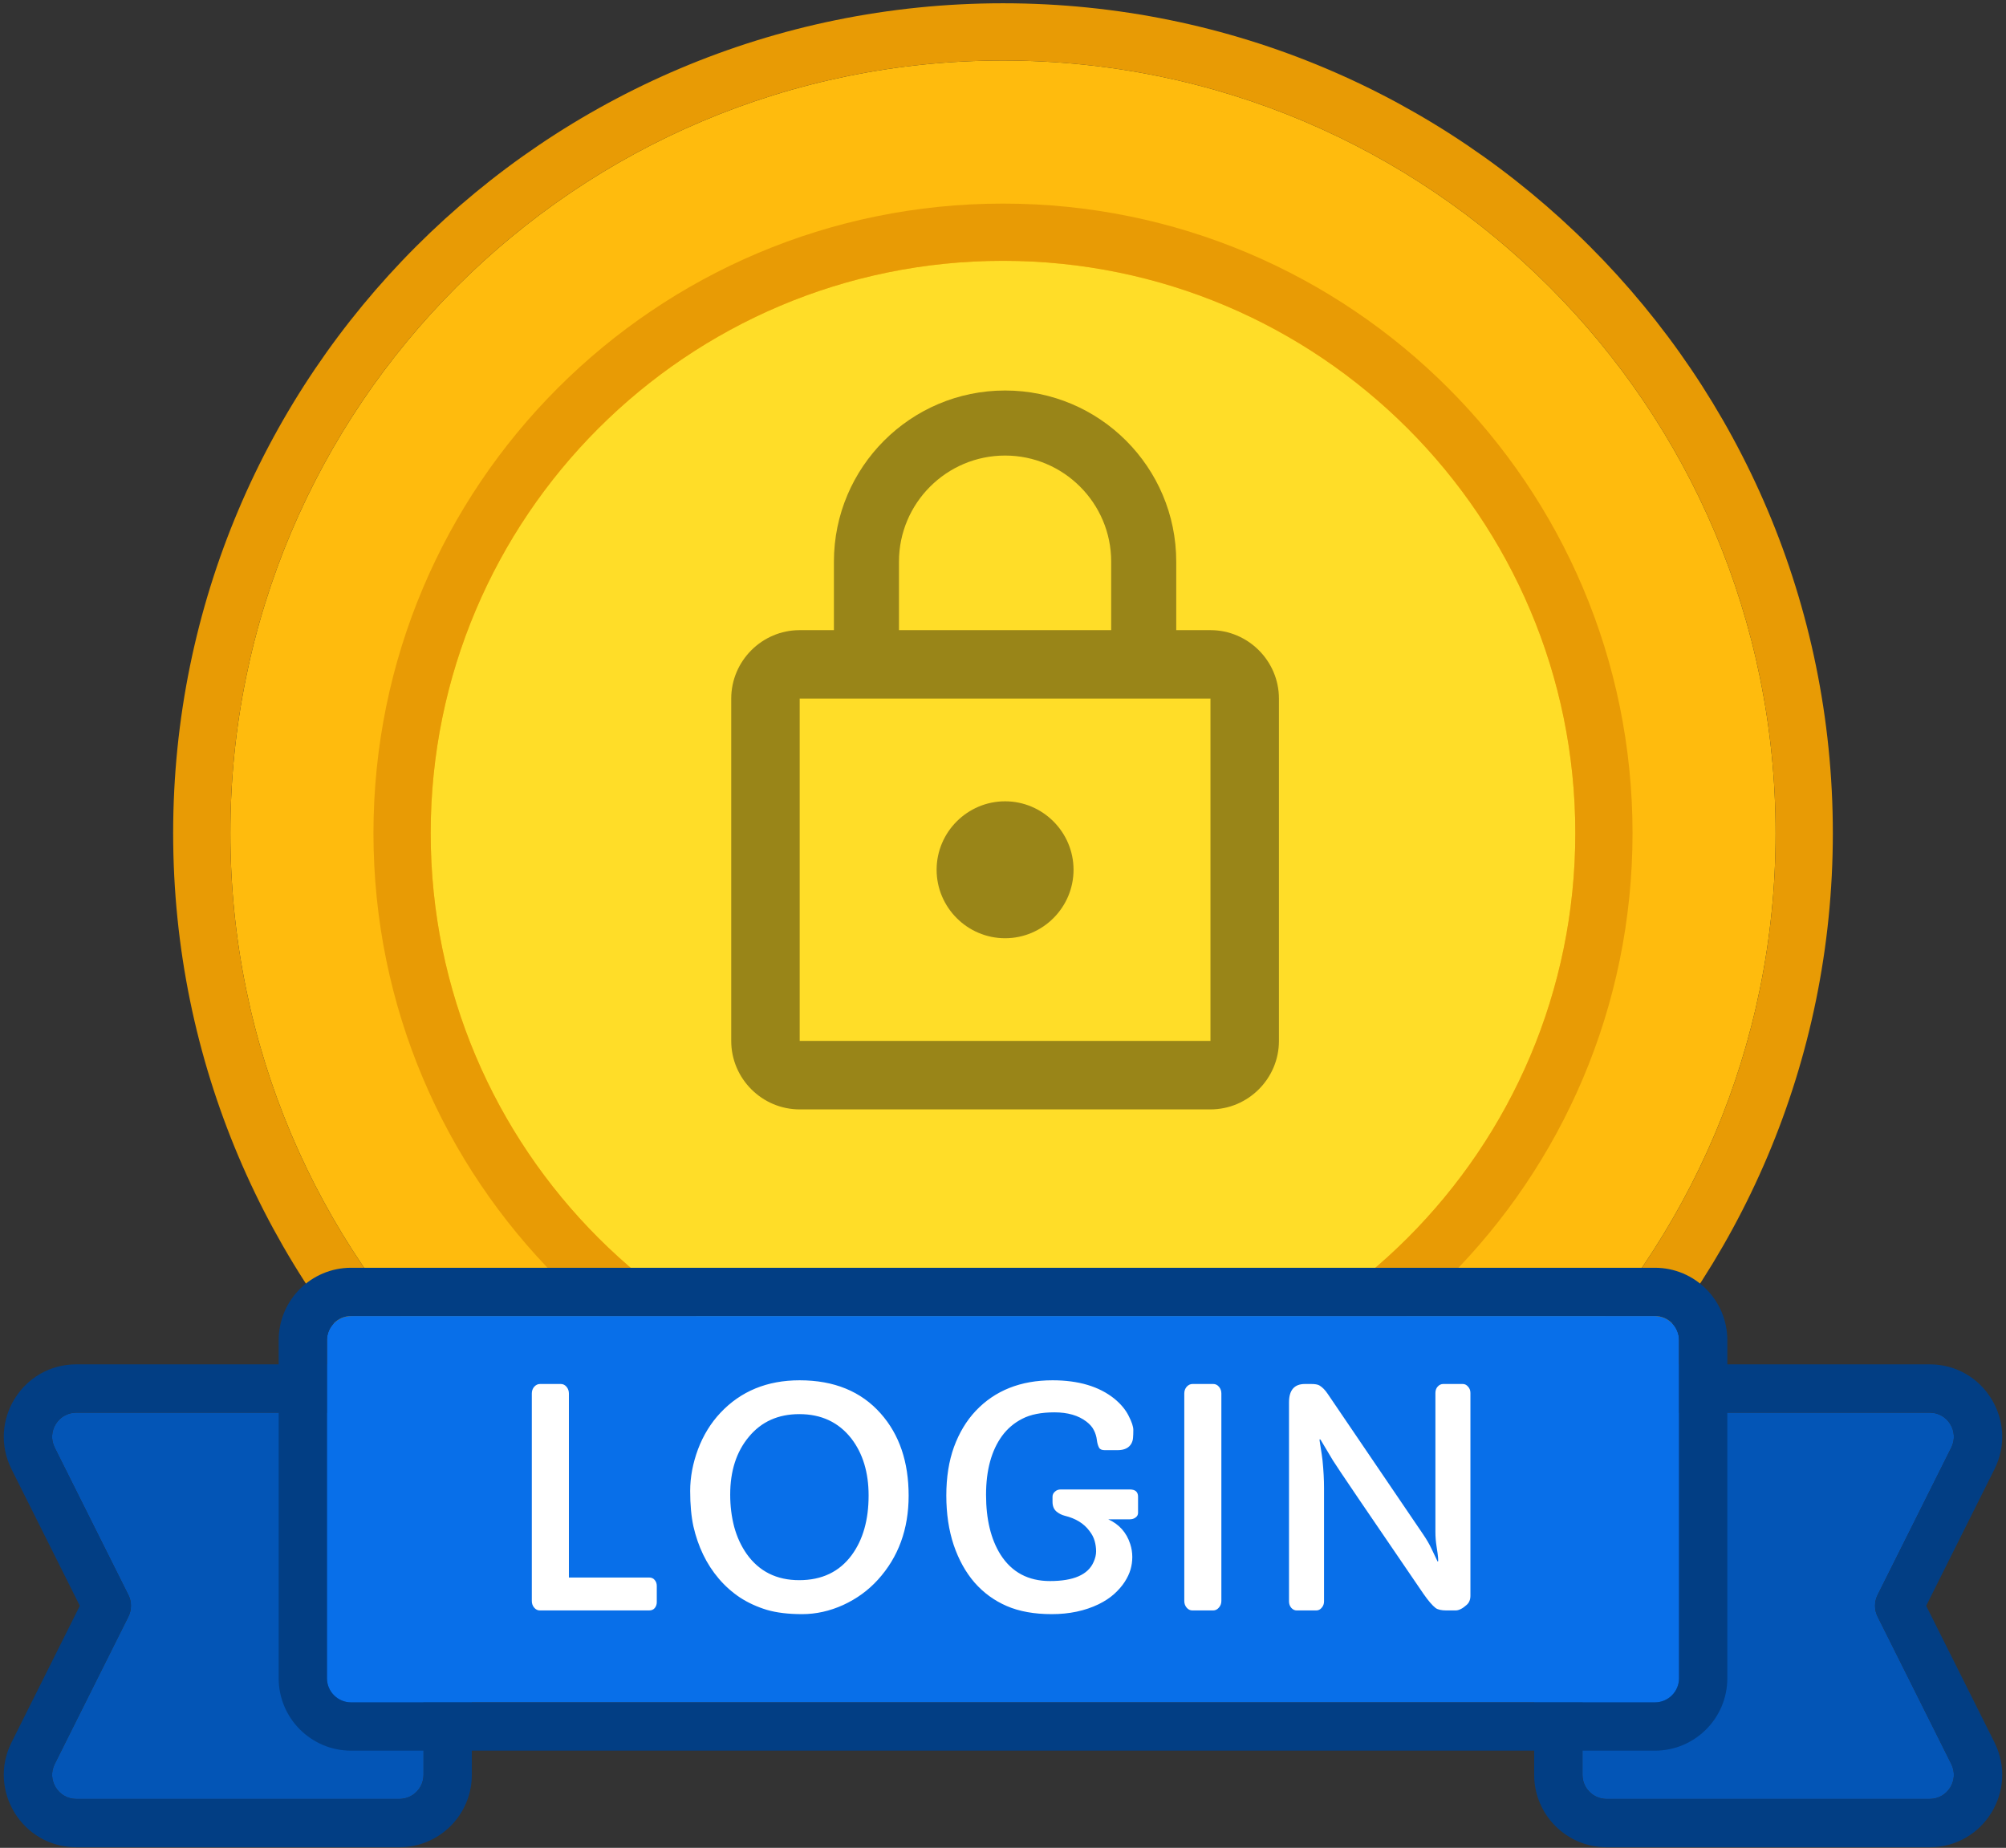 <svg width="431" height="397" viewBox="0 0 431 397" fill="none" xmlns="http://www.w3.org/2000/svg">
<rect x="0" y="0" width="431" height="397" fill="#333333" stroke="none"/>
<path d="M381.499 179C381.499 270.679 307.178 345 215.499 345C123.82 345 49.499 270.679 49.499 179C49.499 87.321 123.82 13 215.499 13C307.178 13 381.499 87.321 381.499 179Z" fill="#FFBB0D"/>
<path fill-rule="evenodd" clip-rule="evenodd" d="M393.795 179C393.795 277.47 313.969 357.296 215.499 357.296C117.028 357.296 37.203 277.47 37.203 179C37.203 80.53 117.028 0.704 215.499 0.704C313.969 0.704 393.795 80.53 393.795 179ZM215.499 345C307.178 345 381.499 270.679 381.499 179C381.499 87.321 307.178 13 215.499 13C123.82 13 49.499 87.321 49.499 179C49.499 270.679 123.82 345 215.499 345Z" fill="#E89B05"/>
<path d="M338.462 179C338.462 246.911 283.409 301.963 215.499 301.963C147.588 301.963 92.536 246.911 92.536 179C92.536 111.09 147.588 56.037 215.499 56.037C283.409 56.037 338.462 111.09 338.462 179Z" fill="#FFDD28"/>
<path fill-rule="evenodd" clip-rule="evenodd" d="M350.758 179C350.758 253.702 290.2 314.259 215.499 314.259C140.797 314.259 80.24 253.702 80.24 179C80.24 104.298 140.797 43.741 215.499 43.741C290.2 43.741 350.758 104.298 350.758 179ZM215.499 301.963C283.409 301.963 338.462 246.911 338.462 179C338.462 111.089 283.409 56.037 215.499 56.037C147.588 56.037 92.536 111.089 92.536 179C92.536 246.911 147.588 301.963 215.499 301.963Z" fill="#E89B05"/>
<path d="M27.59 342.68L11.754 311.007C10.029 307.558 12.537 303.5 16.394 303.5L85.812 303.5C88.677 303.5 91 305.823 91 308.687L91 381.312C91 384.177 88.677 386.5 85.812 386.5L16.394 386.5C12.537 386.5 10.029 382.442 11.754 378.993L27.59 347.32C28.32 345.859 28.32 344.14 27.59 342.68Z" fill="#0355B6"/>
<path d="M403.41 342.68L419.246 311.007C420.971 307.558 418.463 303.5 414.606 303.5L345.188 303.5C342.323 303.5 340 305.823 340 308.687L340 381.312C340 384.177 342.323 386.5 345.188 386.5L414.606 386.5C418.463 386.5 420.971 382.442 419.246 378.993L403.41 347.32C402.68 345.859 402.68 344.141 403.41 342.68Z" fill="#0355B6"/>
<path fill-rule="evenodd" clip-rule="evenodd" d="M17.15 345L2.474 315.647C-2.7 305.3 4.825 293.125 16.393 293.125L85.812 293.125C94.407 293.125 101.375 300.093 101.375 308.687L101.375 381.312C101.375 389.907 94.407 396.875 85.812 396.875L16.393 396.875C4.825 396.875 -2.7 384.7 2.474 374.353L17.15 345ZM18.307 347.314C18.308 347.316 18.309 347.318 18.31 347.32L22.95 345L18.31 347.32L18.307 347.314ZM413.85 345L428.526 315.647C433.7 305.3 426.175 293.125 414.606 293.125L345.187 293.125C336.592 293.125 329.625 300.093 329.625 308.687L329.625 381.312C329.625 389.907 336.593 396.875 345.187 396.875L414.606 396.875C426.175 396.875 433.7 384.7 428.526 374.353L413.85 345ZM419.246 311.007L403.41 342.68C402.68 344.14 402.68 345.859 403.41 347.32L419.246 378.993C420.971 382.442 418.463 386.5 414.606 386.5L345.187 386.5C342.322 386.5 340 384.177 340 381.312L340 308.687C340 305.823 342.322 303.5 345.187 303.5L414.606 303.5C418.463 303.5 420.971 307.558 419.246 311.007ZM11.754 311.007L27.59 342.68C28.32 344.14 28.32 345.859 27.59 347.32L11.754 378.993C10.029 382.442 12.537 386.5 16.393 386.5L85.812 386.5C88.677 386.5 91 384.177 91 381.312L91 308.687C91 305.823 88.677 303.5 85.812 303.5L16.393 303.5C12.537 303.5 10.029 307.558 11.754 311.007Z" fill="#023E84"/>
<path d="M360.75 360.562L360.75 287.938C360.75 285.073 358.427 282.75 355.563 282.75L75.438 282.75C72.573 282.75 70.25 285.073 70.25 287.937L70.25 360.562C70.25 363.427 72.573 365.75 75.438 365.75L355.562 365.75C358.427 365.75 360.75 363.427 360.75 360.562Z" fill="#086FE9"/>
<path fill-rule="evenodd" clip-rule="evenodd" d="M371.125 287.937L371.125 360.562C371.125 369.157 364.157 376.125 355.562 376.125L75.438 376.125C66.843 376.125 59.875 369.157 59.875 360.562L59.875 287.937C59.875 279.343 66.843 272.375 75.438 272.375L355.563 272.375C364.157 272.375 371.125 279.343 371.125 287.937ZM360.75 287.937L360.75 360.562C360.75 363.427 358.427 365.75 355.562 365.75L75.438 365.75C72.573 365.75 70.25 363.427 70.25 360.562L70.25 287.937C70.25 285.073 72.573 282.75 75.438 282.75L355.563 282.75C358.427 282.75 360.75 285.073 360.75 287.937Z" fill="#023E84"/>
<path d="M114.263 299.376C114.263 298.826 114.432 298.35 114.771 297.948C115.13 297.546 115.553 297.345 116.04 297.345H120.483C120.97 297.345 121.383 297.546 121.721 297.948C122.06 298.35 122.229 298.826 122.229 299.376V338.922H139.431C139.981 338.922 140.394 339.102 140.669 339.462C140.965 339.8 141.113 340.224 141.113 340.731V344.223C141.113 344.709 140.965 345.132 140.669 345.492C140.394 345.831 139.981 346 139.431 346H116.008C115.522 346 115.109 345.799 114.771 345.397C114.432 344.995 114.263 344.519 114.263 343.969V299.376ZM151.079 334.003C150.169 332.099 149.471 330.078 148.984 327.941C148.519 325.783 148.286 323.244 148.286 320.324C148.286 317.383 148.847 314.399 149.968 311.374C151.111 308.348 152.719 305.735 154.792 303.534C159.172 298.879 164.843 296.552 171.804 296.552C179.21 296.552 185.018 298.932 189.229 303.693C193.228 308.2 195.227 314.082 195.227 321.339C195.227 328.533 193.027 334.553 188.625 339.398C186.552 341.684 184.066 343.493 181.167 344.826C178.268 346.138 175.327 346.793 172.344 346.793C169.382 346.793 166.853 346.487 164.758 345.873C162.664 345.238 160.749 344.36 159.014 343.239C157.3 342.096 155.776 340.742 154.443 339.176C153.11 337.611 151.989 335.886 151.079 334.003ZM156.887 321.117C156.887 323.55 157.173 325.857 157.744 328.036C158.337 330.215 159.236 332.162 160.442 333.876C163.108 337.621 166.864 339.494 171.709 339.494C176.576 339.494 180.331 337.706 182.976 334.13C185.409 330.829 186.626 326.555 186.626 321.308C186.626 316.356 185.388 312.273 182.913 309.057C180.183 305.565 176.459 303.82 171.741 303.82C167.192 303.82 163.573 305.449 160.886 308.708C158.22 311.903 156.887 316.039 156.887 321.117ZM209.382 340.001C207.478 337.801 205.986 335.114 204.907 331.94C203.849 328.766 203.32 325.222 203.32 321.308C203.32 317.393 203.87 313.913 204.971 310.866C206.092 307.819 207.647 305.237 209.636 303.122C213.783 298.742 219.285 296.552 226.14 296.552C231.705 296.552 236.127 297.864 239.407 300.487C240.803 301.63 241.829 302.857 242.485 304.169C243.162 305.481 243.501 306.496 243.501 307.216C243.501 307.914 243.48 308.475 243.438 308.898C243.416 309.321 243.3 309.734 243.088 310.136C242.559 311.088 241.565 311.564 240.105 311.564H237.375C236.741 311.564 236.328 311.384 236.138 311.024C235.905 310.601 235.746 310.041 235.662 309.342C235.577 308.623 235.365 307.935 235.027 307.279C234.709 306.623 234.181 306.01 233.44 305.438C231.705 304.105 229.409 303.439 226.553 303.439C223.717 303.439 221.422 303.894 219.666 304.804C217.909 305.692 216.449 306.93 215.286 308.517C213 311.67 211.858 315.88 211.858 321.149C211.858 326.417 212.895 330.702 214.968 334.003C217.38 337.79 220.924 339.684 225.601 339.684C230.658 339.684 233.778 338.319 234.963 335.59C235.323 334.807 235.503 334.045 235.503 333.305C235.503 332.543 235.397 331.792 235.186 331.051C234.974 330.311 234.604 329.602 234.075 328.925C232.89 327.317 231.123 326.227 228.774 325.656C228.097 325.486 227.484 325.169 226.934 324.704C226.405 324.217 226.14 323.54 226.14 322.672V321.562C226.14 321.138 226.309 320.779 226.648 320.482C226.986 320.165 227.399 320.006 227.886 320.006H242.739C243.924 320.006 244.517 320.525 244.517 321.562V325.021C244.517 325.444 244.337 325.783 243.977 326.037C243.639 326.291 243.226 326.417 242.739 326.417H238.105C240.454 327.475 242.03 329.242 242.834 331.718C243.131 332.628 243.279 333.559 243.279 334.511C243.279 335.442 243.152 336.341 242.898 337.208C242.644 338.076 242.231 338.954 241.66 339.843C241.089 340.731 240.338 341.599 239.407 342.445C238.497 343.271 237.375 344.011 236.042 344.667C233.101 346.085 229.748 346.793 225.981 346.793C222.215 346.793 218.988 346.212 216.301 345.048C213.614 343.884 211.308 342.202 209.382 340.001ZM254.451 299.376C254.451 298.826 254.62 298.35 254.958 297.948C255.318 297.546 255.741 297.345 256.228 297.345H260.671C261.158 297.345 261.571 297.546 261.909 297.948C262.248 298.35 262.417 298.826 262.417 299.376V343.969C262.417 344.519 262.237 344.995 261.877 345.397C261.539 345.799 261.126 346 260.64 346H256.196C255.71 346 255.297 345.799 254.958 345.397C254.62 344.995 254.451 344.519 254.451 343.969V299.376ZM276.953 301.281C276.953 298.657 278.096 297.345 280.381 297.345H281.682C282.55 297.345 283.153 297.451 283.491 297.663C284.126 298.043 284.718 298.646 285.269 299.472L305.708 329.56C306.491 330.702 307.104 331.75 307.549 332.702L308.85 335.431C308.871 335.473 308.903 335.495 308.945 335.495C309.009 335.495 309.019 335.22 308.977 334.669C308.935 334.119 308.829 333.326 308.66 332.289C308.49 331.231 308.406 330.184 308.406 329.147V299.281C308.406 298.731 308.564 298.276 308.882 297.917C309.22 297.536 309.622 297.345 310.088 297.345H314.277C314.722 297.345 315.103 297.536 315.42 297.917C315.758 298.276 315.928 298.731 315.928 299.281V342.826C315.928 343.673 315.663 344.328 315.134 344.794C314.246 345.598 313.442 346 312.722 346H310.786C309.728 346 308.956 345.831 308.469 345.492C307.75 344.942 306.861 343.905 305.803 342.382C293.722 324.714 287.247 315.172 286.379 313.754L283.745 309.342C283.703 309.279 283.639 309.247 283.555 309.247C283.491 309.247 283.491 309.406 283.555 309.723C283.618 310.041 283.703 310.58 283.809 311.342C283.936 312.082 284.052 312.908 284.158 313.817C284.369 315.933 284.475 317.901 284.475 319.721V344.064C284.475 344.593 284.306 345.048 283.967 345.429C283.65 345.81 283.258 346 282.793 346H278.604C278.159 346 277.768 345.81 277.429 345.429C277.112 345.048 276.953 344.593 276.953 344.064V301.281Z" fill="white"/>
<path d="M215.947 201.577C224.037 201.577 230.656 194.958 230.656 186.868C230.656 178.777 224.037 172.158 215.947 172.158C207.856 172.158 201.237 178.777 201.237 186.868C201.237 194.958 207.856 201.577 215.947 201.577ZM260.076 135.384H252.721V120.674C252.721 100.374 236.246 83.899 215.947 83.899C195.647 83.899 179.172 100.374 179.172 120.674V135.384H171.817C163.727 135.384 157.108 142.003 157.108 150.093V223.642C157.108 231.733 163.727 238.352 171.817 238.352H260.076C268.166 238.352 274.786 231.733 274.786 223.642V150.093C274.786 142.003 268.166 135.384 260.076 135.384ZM193.147 120.674C193.147 108.097 203.37 97.874 215.947 97.874C228.524 97.874 238.747 108.097 238.747 120.674V135.384H193.147V120.674ZM260.076 223.642H171.817V150.093H260.076V223.642Z" fill="black" fill-opacity="0.4"/>
</svg>
